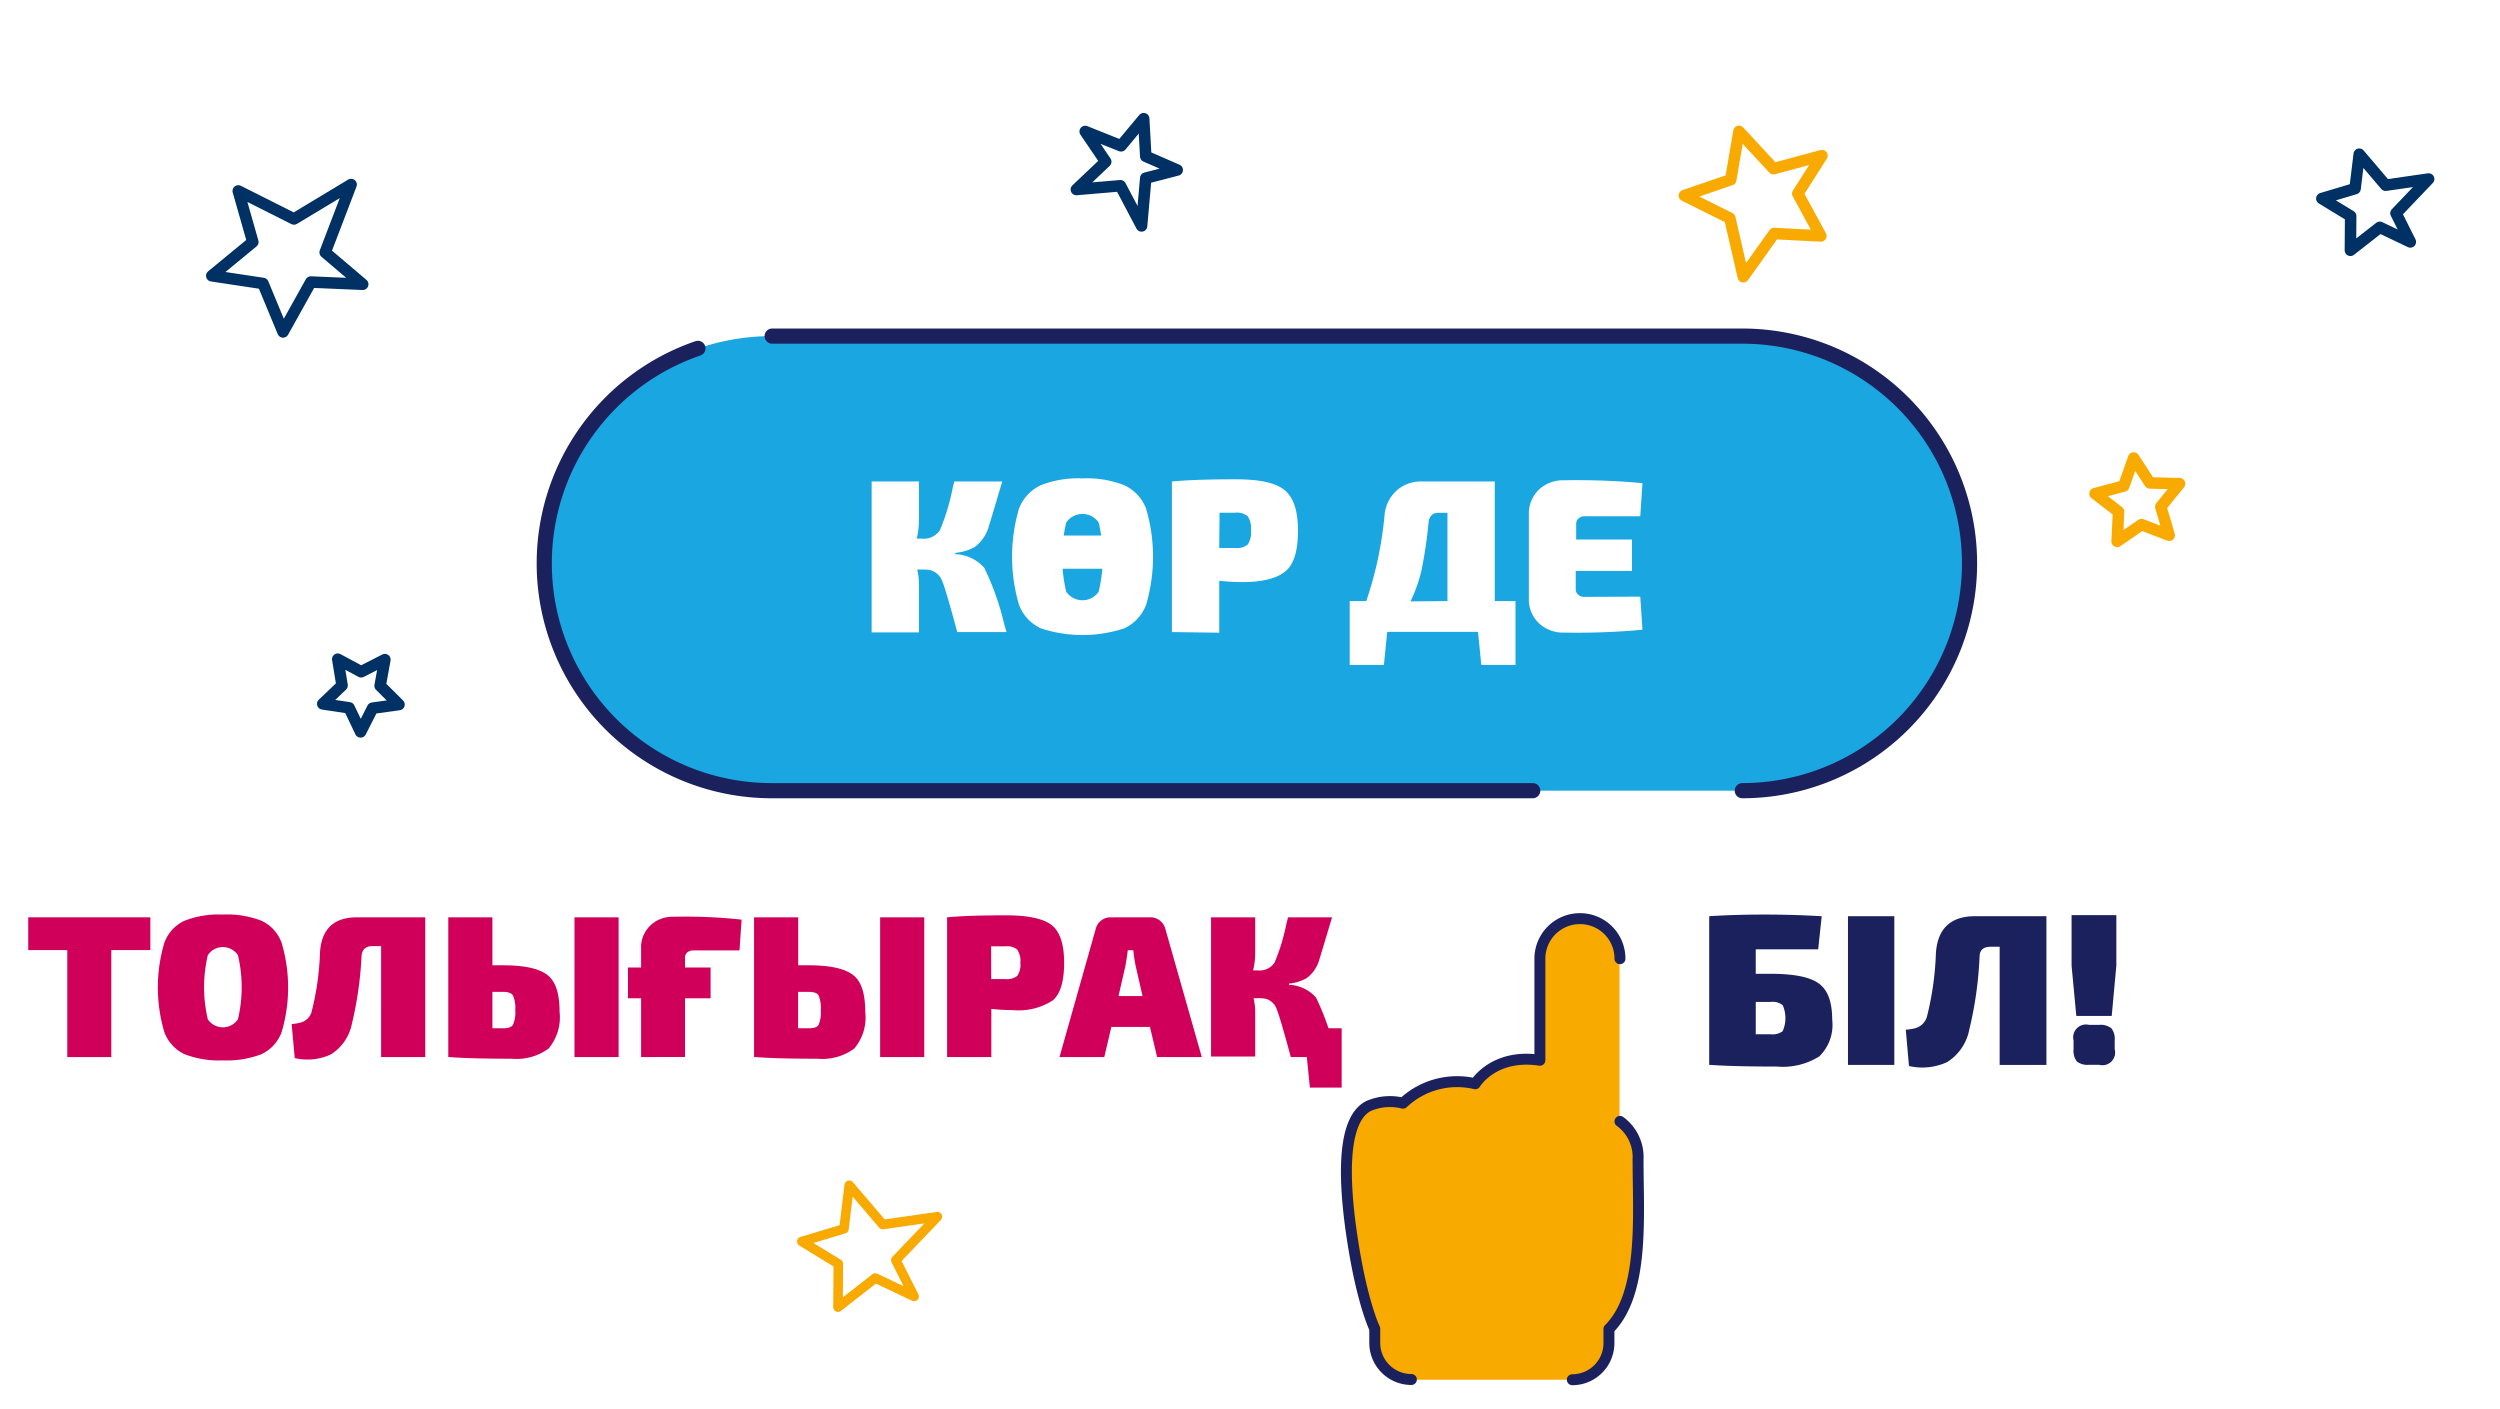 <svg id="fff6315d-c6da-45ff-8f6c-78361a3efe9d" data-name="wrapper-learn-more" xmlns="http://www.w3.org/2000/svg" viewBox="0 0 226.64 127.74"><title>salem-baner-KAZ_03-2</title><rect width="226.64" height="127.74" style="fill:#fff"/><path id="faf47530-f7ed-46e0-8248-6764ae20df2d" data-name="background-layer" d="M342,428.77H254.05a20.61,20.61,0,0,1-20.61-20.61h0a20.6,20.6,0,0,1,20.61-20.6H342a20.6,20.6,0,0,1,20.6,20.6h0A20.6,20.6,0,0,1,342,428.77Z" transform="translate(-184.05 -357.09)" style="fill:#1aa6e0;fill-rule:evenodd"/><g id="b56dd21b-1b02-46b6-b8ac-9e52e4c384b7" data-name="text-layer"><path d="M270.65,407.21v.12a3.64,3.64,0,0,1,2.63,1.24,23.88,23.88,0,0,1,1.8,5.07c.09.32.17.58.22.75h-4.47q-1.05-3.9-1.35-4.59a1.65,1.65,0,0,0-1-1,3.44,3.44,0,0,0-.83-.08h-.45a6,6,0,0,1,.16,1.25v4.45h-4.29V400.74h4.29v3.44a7.41,7.41,0,0,1-.2,1.74h.43a1.76,1.76,0,0,0,1.67-.77,19.45,19.45,0,0,0,1.16-3.84c.07-.25.11-.44.14-.57h4.35c-.76,2.56-1.17,3.92-1.22,4.07a3.49,3.49,0,0,1-1.29,1.88A4.44,4.44,0,0,1,270.65,407.21Z" transform="translate(-184.05 -357.09)" style="fill:#fff;fill-rule:evenodd"/><path d="M282.18,400.46a9.27,9.27,0,0,1,3.77.61,3.84,3.84,0,0,1,2,2.13,15.4,15.4,0,0,1,0,8.72,3.82,3.82,0,0,1-2,2.14,12.08,12.08,0,0,1-7.52,0,3.82,3.82,0,0,1-2-2.14,15.4,15.4,0,0,1,0-8.72,3.84,3.84,0,0,1,2-2.13,9.2,9.2,0,0,1,3.75-.61Zm1.47,4a1.78,1.78,0,0,0-2.94,0,13.47,13.47,0,0,0,0,6.27,1.78,1.78,0,0,0,2.94,0,13.47,13.47,0,0,0,0-6.27Z" transform="translate(-184.05 -357.09)" style="fill:#fff;fill-rule:evenodd"/><path d="M290.29,414.39V400.74c1.34-.13,3.27-.2,5.78-.2,2.17,0,3.66.32,4.46,1s1.19,1.87,1.19,3.68-.37,3-1.11,3.64-2.05,1-3.95,1a17.62,17.62,0,0,1-2.08-.12v4.71Zm4.29-7.62H296a1.58,1.58,0,0,0,1.16-.31,1.94,1.94,0,0,0,.3-1.27,2,2,0,0,0-.3-1.3,1.58,1.58,0,0,0-1.16-.32h-1.39Z" transform="translate(-184.05 -357.09)" style="fill:#fff;fill-rule:evenodd"/><path d="M321.44,411.58v5.79h-3.1l-.3-3h-8.23l-.3,3h-3.1v-5.79h1.5a33.67,33.67,0,0,0,1.66-7.81,3.38,3.38,0,0,1,1.06-2.18,3.3,3.3,0,0,1,2.33-.85h6.6v10.84Zm-6.17,0v-8h-.81c-.55,0-.86.31-.91.95a40.5,40.5,0,0,1-.63,4.25,13.44,13.44,0,0,1-1,2.83Z" transform="translate(-184.05 -357.09)" style="fill:#fff;fill-rule:evenodd"/><path d="M332.75,411.18l.2,3a64.92,64.92,0,0,1-7.1.26,3.21,3.21,0,0,1-2.3-.86,3,3,0,0,1-.9-2.25v-7.59a3,3,0,0,1,.9-2.25,3.21,3.21,0,0,1,2.3-.86,64.92,64.92,0,0,1,7.1.26l-.2,3h-5a.84.84,0,0,0-.59.2.65.65,0,0,0-.22.52V406H332v2.85h-5.1v1.64a.64.64,0,0,0,.22.51.8.8,0,0,0,.59.2Z" transform="translate(-184.05 -357.09)" style="fill:#fff;fill-rule:evenodd"/><rect x="95.98" y="48.55" width="4.98" height="3.01" style="fill:#fff"/></g><path d="M323,428.77h-69a20.61,20.61,0,0,1-20.61-20.61h0a20.61,20.61,0,0,1,13.93-19.49" transform="translate(-184.05 -357.09)" style="fill:none;stroke:#1b215d;stroke-linecap:round;stroke-linejoin:round;stroke-width:1.374px;fill-rule:evenodd"/><path d="M254.05,387.56H342a20.6,20.6,0,0,1,20.6,20.6h0A20.6,20.6,0,0,1,342,428.77" transform="translate(-184.05 -357.09)" style="fill:none;stroke:#1b215d;stroke-linecap:round;stroke-linejoin:round;stroke-width:1.375px;fill-rule:evenodd"/><polygon points="196.65 48.52 194.14 47.56 191.93 49.08 192.06 46.39 189.93 44.75 192.53 44.06 193.43 41.52 194.9 43.78 197.59 43.85 195.89 45.94 196.65 48.52" style="fill:none;stroke:#f8aa00;stroke-linecap:round;stroke-linejoin:round;stroke-width:1.044px;fill-rule:evenodd"/><polygon points="36.17 63.87 33.78 64.2 32.69 66.35 31.65 64.17 29.26 63.81 31.01 62.14 30.62 59.76 32.74 60.9 34.89 59.8 34.46 62.17 36.17 63.87" style="fill:none;stroke:#003165;stroke-linecap:round;stroke-linejoin:round;stroke-width:1.044px;fill-rule:evenodd"/><polygon points="157.65 11.91 160.78 15.29 165.17 14.11 162.98 17.55 165.07 21.39 160.84 21.17 158.04 25.09 156.82 19.78 152.7 17.73 156.9 16.29 157.65 11.91" style="fill:none;stroke:#f8aa00;stroke-linecap:round;stroke-linejoin:round;stroke-width:1.043px;fill-rule:evenodd"/><polygon points="213.08 22.69 215.74 20.61 218.51 21.93 217.21 19.33 220.17 16.23 216.27 16.79 213.88 13.98 213.5 17.1 210.49 18 213.1 19.59 213.08 22.69" style="fill:none;stroke:#003165;stroke-linecap:round;stroke-linejoin:round;stroke-width:1.044px;fill-rule:evenodd"/><polygon points="25.66 30.09 28.18 25.57 32.88 25.77 29.48 22.88 31.83 16.73 26.65 19.85 21.6 17.31 22.92 21.94 19.2 25 23.84 25.7 25.66 30.09" style="fill:none;stroke:#003165;stroke-linecap:round;stroke-linejoin:round;stroke-width:1.044px;fill-rule:evenodd"/><polygon points="75.97 118.5 79.35 115.86 82.87 117.53 81.21 114.24 84.98 110.3 80.03 111.01 76.99 107.45 76.51 111.4 72.69 112.55 76 114.57 75.97 118.5" style="fill:none;stroke:#f8aa00;stroke-linecap:round;stroke-linejoin:round;stroke-width:0.865px;fill-rule:evenodd"/><polygon points="103.68 10.76 103.87 14.17 106.72 15.41 103.87 16.15 103.49 20.48 101.57 16.84 97.58 17.18 100.24 14.66 98.38 11.92 101.63 13.22 103.68 10.76" style="fill:none;stroke:#003165;stroke-linecap:round;stroke-linejoin:round;stroke-width:1.044px;fill-rule:evenodd"/><path d="M308.64,477.55s-1.18-2.39-2.07-8.39-.71-10.67,1.5-11.8a4.87,4.87,0,0,1,3.13-.26,7.14,7.14,0,0,1,6.55-1.76s1.66-2.77,5.86-2.13V444a3.63,3.63,0,0,1,3.63-3.63h0a3.62,3.62,0,0,1,3.63,3.63v14.75a4,4,0,0,1,1.64,3.45c0,5.11.6,12.14-2.64,15.37v1.28a3.32,3.32,0,0,1-3.32,3.32H312a3.32,3.32,0,0,1-3.32-3.32Z" transform="translate(-184.05 -357.09)" style="fill:#f8aa00;fill-rule:evenodd"/><path d="M312,482.15a3.32,3.32,0,0,1-3.32-3.32v-1.28s-1.18-2.39-2.07-8.39-.71-10.67,1.5-11.8a4.87,4.87,0,0,1,3.13-.26,7.14,7.14,0,0,1,6.55-1.76s1.66-2.77,5.86-2.13V444a3.63,3.63,0,0,1,3.63-3.63h0a3.62,3.62,0,0,1,3.63,3.63m0,14.75a4,4,0,0,1,1.64,3.45c0,5.11.6,12.14-2.64,15.37v1.28a3.32,3.32,0,0,1-3.32,3.32" transform="translate(-184.05 -357.09)" style="fill:none;stroke:#1b215d;stroke-linecap:round;stroke-linejoin:round;stroke-width:0.992px;fill-rule:evenodd"/><path d="M343.22,445.37h1.35c2.11,0,3.56.29,4.37.88s1.21,1.67,1.21,3.28a4,4,0,0,1-1.17,3.33,6.24,6.24,0,0,1-3.85.92q-3.94,0-6-.15H339V440.15c1.52-.1,3.2-.15,5-.15s3.4.05,5.2.15l-.32,3h-5.66v2.19Zm0,5.48h1.35a1.49,1.49,0,0,0,1.09-.28,2.91,2.91,0,0,0,0-2.36,1.48,1.48,0,0,0-1.09-.29h-1.35Z" transform="translate(-184.05 -357.09)" style="fill:#1b215d;fill-rule:evenodd"/><path d="M369.57,440.15v13.48h-4.24V442.92h-.82c-.65,0-1,.3-1,.9a34.29,34.29,0,0,1-.93,6.6,4.48,4.48,0,0,1-2,2.95,5.35,5.35,0,0,1-3.47.36l-.29-3.29a5.35,5.35,0,0,0,.84-.13,1.57,1.57,0,0,0,.61-.32,1.62,1.62,0,0,0,.46-.7,27.13,27.13,0,0,0,.82-5.76c.14-2.25,1.33-3.38,3.55-3.38Z" transform="translate(-184.05 -357.09)" style="fill:#1b215d;fill-rule:evenodd"/><rect x="167.53" y="83.06" width="4.2" height="13.48" style="fill:#1b215d"/><path d="M375.91,444.62l-.42,4.57h-3.21l-.43-4.57v-4.57h4.06v4.57ZM373.43,450h.92a1.58,1.58,0,0,1,1.11.31,1.56,1.56,0,0,1,.3,1.1v.8a1.15,1.15,0,0,1-1.41,1.41h-.92a1.56,1.56,0,0,1-1.1-.3,1.59,1.59,0,0,1-.3-1.11v-.8a1.16,1.16,0,0,1,1.4-1.41Z" transform="translate(-184.05 -357.09)" style="fill:#1b215d;fill-rule:evenodd"/><polygon points="13.63 86.13 10.09 86.13 10.09 95.83 6.1 95.83 6.1 86.13 2.56 86.13 2.56 83.16 13.63 83.16 13.63 86.13" style="fill:#d0005a;fill-rule:evenodd"/><path d="M204.25,440a8.59,8.59,0,0,1,3.5.56,3.51,3.51,0,0,1,1.83,2,14.2,14.2,0,0,1,0,8.1,3.57,3.57,0,0,1-1.83,2,8.77,8.77,0,0,1-3.5.56,8.67,8.67,0,0,1-3.47-.56,3.57,3.57,0,0,1-1.83-2,14.2,14.2,0,0,1,0-8.1,3.51,3.51,0,0,1,1.83-2,8.5,8.5,0,0,1,3.47-.56Zm1.37,3.68a1.64,1.64,0,0,0-2.73,0,12.62,12.62,0,0,0,0,5.82,1.65,1.65,0,0,0,2.73,0,12.62,12.62,0,0,0,0-5.82Z" transform="translate(-184.05 -357.09)" style="fill:#d0005a;fill-rule:evenodd"/><path d="M222.6,440.25v12.67h-4V442.86h-.77c-.61,0-.93.28-1,.84a33.19,33.19,0,0,1-.88,6.21,4.23,4.23,0,0,1-1.91,2.77,5,5,0,0,1-3.27.33l-.28-3.08a6,6,0,0,0,.8-.13,1.57,1.57,0,0,0,.57-.3,1.38,1.38,0,0,0,.43-.65,25,25,0,0,0,.77-5.42c.14-2.12,1.25-3.18,3.35-3.18Z" transform="translate(-184.05 -357.09)" style="fill:#d0005a;fill-rule:evenodd"/><path d="M228.69,444.6h1c1.92,0,3.25.3,4,.89s1.09,1.71,1.09,3.34a4.39,4.39,0,0,1-1,3.32,4.92,4.92,0,0,1-3.34.92q-3.74,0-5.64-.15h-.11V440.25h4v4.35Zm11.44-4.35v12.67h-4V440.25Zm-11.44,10.06h1c.44,0,.73-.1.86-.31a2.71,2.71,0,0,0,.21-1.32,2.8,2.8,0,0,0-.21-1.35c-.13-.21-.42-.32-.86-.32h-1Z" transform="translate(-184.05 -357.09)" style="fill:#d0005a;fill-rule:evenodd"/><path d="M242.17,452.92v-9.86A2.72,2.72,0,0,1,243,441a2.9,2.9,0,0,1,2.13-.8,47.06,47.06,0,0,1,6.15.26l-.19,2.79h-4.17a.86.86,0,0,0-.56.18.6.6,0,0,0-.21.48v9Z" transform="translate(-184.05 -357.09)" style="fill:#d0005a;fill-rule:evenodd"/><path d="M256.4,444.6h1c1.92,0,3.24.3,4,.89s1.09,1.71,1.09,3.34a4.35,4.35,0,0,1-1,3.32,4.9,4.9,0,0,1-3.34.92c-2.48,0-4.36-.05-5.63-.15h-.11V440.25h4v4.35Zm11.44-4.35v12.67h-4V440.25ZM256.4,450.31h1c.44,0,.73-.1.86-.31a2.87,2.87,0,0,0,.2-1.32,3,3,0,0,0-.2-1.35c-.13-.21-.42-.32-.86-.32h-1Z" transform="translate(-184.05 -357.09)" style="fill:#d0005a;fill-rule:evenodd"/><path d="M269.91,452.92V440.25c1.25-.12,3-.18,5.36-.18q3,0,4.14.9c.74.6,1.11,1.74,1.11,3.41s-.34,2.78-1,3.38a5.68,5.68,0,0,1-3.68.9,17.09,17.09,0,0,1-1.92-.11v4.37Zm4-7.07h1.28a1.5,1.5,0,0,0,1.08-.29,1.76,1.76,0,0,0,.28-1.18,1.81,1.81,0,0,0-.28-1.2,1.45,1.45,0,0,0-1.08-.3H273.9Z" transform="translate(-184.05 -357.09)" style="fill:#d0005a;fill-rule:evenodd"/><path d="M288.27,450.19H284.8l-.64,2.73H280.1l3.29-11.64a1.35,1.35,0,0,1,.49-.74,1.37,1.37,0,0,1,.85-.29h3.62a1.34,1.34,0,0,1,.84.29,1.37,1.37,0,0,1,.5.74L293,452.92h-4.05l-.65-2.73Zm-.64-2.8-.62-2.71a14,14,0,0,1-.22-1.45h-.5c-.07.57-.15,1.06-.22,1.45l-.62,2.71Z" transform="translate(-184.05 -357.09)" style="fill:#d0005a;fill-rule:evenodd"/><path d="M300.9,446.26v.11a3.45,3.45,0,0,1,2.45,1.15,22.25,22.25,0,0,1,1.67,4.7c.08.31.15.54.2.7h-4.15c-.65-2.41-1.07-3.83-1.25-4.26a1.49,1.49,0,0,0-.94-1,3,3,0,0,0-.77-.08h-.42a5.2,5.2,0,0,1,.15,1.16v4.13h-4V440.25h4v3.2a6.4,6.4,0,0,1-.19,1.61h.41a1.62,1.62,0,0,0,1.54-.71,17.9,17.9,0,0,0,1.08-3.57,4.33,4.33,0,0,0,.13-.53h4q-1.07,3.57-1.14,3.78a3.12,3.12,0,0,1-1.19,1.75A4.11,4.11,0,0,1,300.9,446.26Z" transform="translate(-184.05 -357.09)" style="fill:#d0005a;fill-rule:evenodd"/><rect x="56.93" y="87.71" width="7.49" height="2.79" style="fill:#d0005a"/><polygon points="120.24 93.22 121.63 93.22 121.63 98.6 118.75 98.6 118.47 95.83 120.24 93.22" style="fill:#d0005a;fill-rule:evenodd"/></svg>